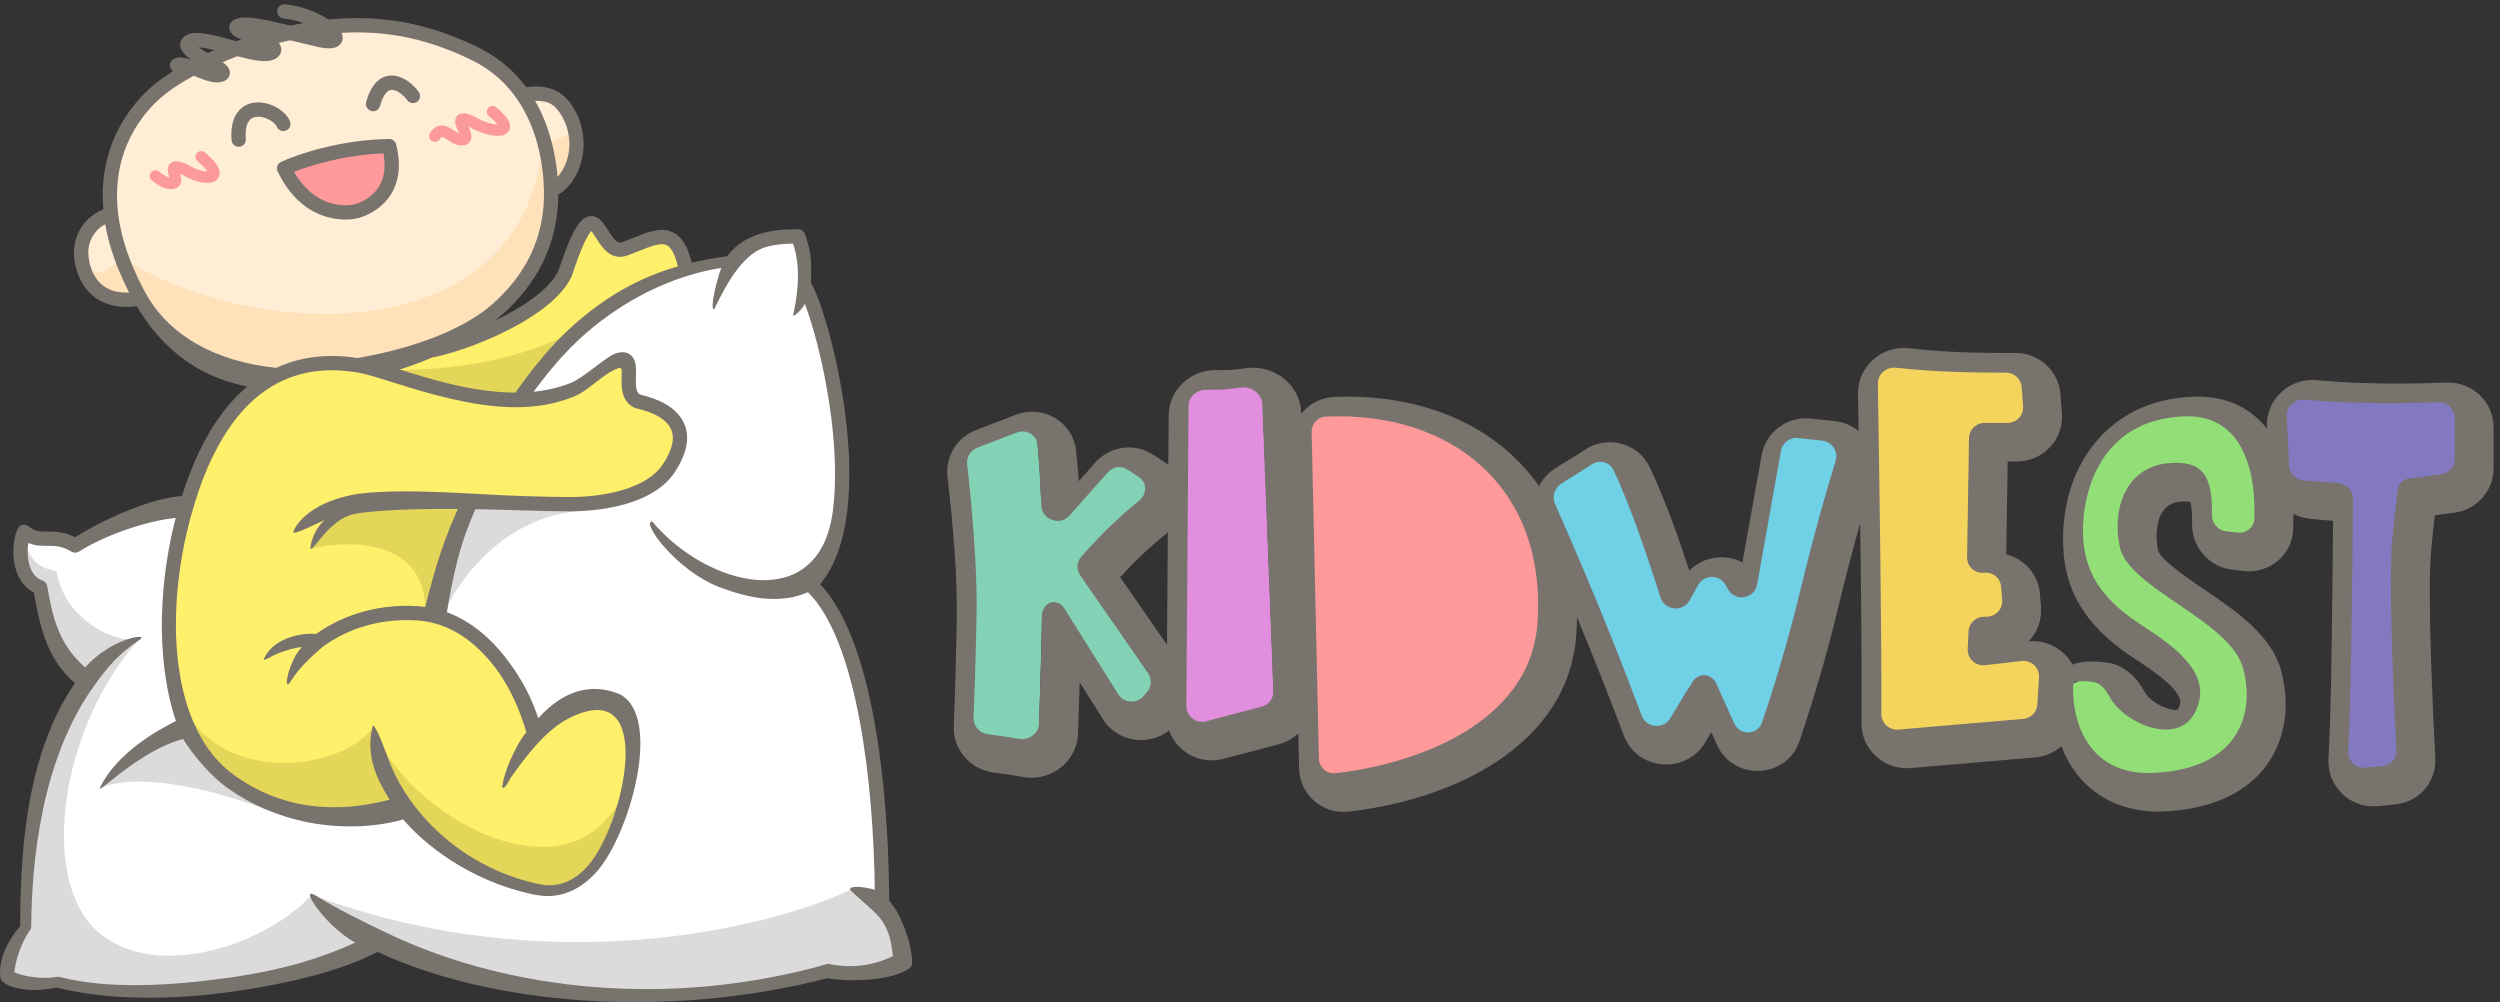 <svg width="232" height="93" viewBox="0 0 232 93" fill="none" xmlns="http://www.w3.org/2000/svg">
<rect x="0" y="0" width="232" height="93" fill="#333333" stroke="none"/>
<path d="M211.76 43.018C211.711 41.837 211.629 40.248 211.553 38.851C211.495 37.775 212.429 36.905 213.512 36.997C218.188 37.393 223.301 37.348 226.509 37.225C227.515 37.186 228.363 37.978 228.363 38.977V42.425C228.363 43.296 227.71 44.031 226.838 44.141L223.914 44.508C223.258 44.59 222.746 45.044 222.65 45.692C222.52 46.571 222.336 48.059 222.108 50.419C221.749 54.146 222.186 64.434 222.513 70.305C222.561 71.161 221.972 71.918 221.115 72.025C220.651 72.083 220.116 72.138 219.536 72.18C218.493 72.254 217.661 71.349 217.716 70.313C217.985 65.267 218.125 53.759 218.173 46.724C218.179 45.766 217.397 44.985 216.431 44.939C215.553 44.897 214.473 44.824 213.319 44.706C212.451 44.617 211.796 43.883 211.76 43.018Z" fill="#8379C0"/>
<path d="M207.878 50.178L206.221 49.848C205.362 49.676 204.773 48.898 204.799 48.03C204.915 44.269 204.153 43.315 200.968 43.62C197.392 43.963 196.496 46.543 197.304 50.541C198.112 54.538 207.639 57.39 208.908 61.959C210.177 66.527 207.504 71.934 199.544 72.163C193.452 72.338 192.083 67.09 192.145 64.102C192.15 63.843 192.19 63.566 192.414 63.434C192.74 63.241 193.385 63.032 194.385 63.032C195.261 63.031 195.871 63.85 196.245 64.635C197.392 67.04 201.142 69.057 202.774 66.111C204.735 62.57 202.082 60.399 198.737 58.229C195.391 56.059 193.2 53.66 193.084 49.548C192.969 45.436 194.815 38.584 202.774 38.355C208.256 38.198 209.826 44.521 209.813 48.712C209.81 49.708 208.862 50.375 207.878 50.178Z" fill="#91DF76"/>
<path d="M174.387 66.288C174.416 58.935 174.205 44.131 174.061 35.579C174.043 34.496 175.021 33.664 176.108 33.783C179.44 34.147 183.408 34.227 186.034 34.212C186.974 34.206 187.763 34.921 187.824 35.85L187.942 37.656C188.007 38.653 187.208 39.498 186.2 39.498H184.579C183.627 39.498 182.851 40.255 182.835 41.199L182.661 51.471C182.646 52.383 183.439 53.103 184.353 53.008C185.214 52.918 185.978 53.552 186.042 54.408L186.14 55.733C186.211 56.702 185.438 57.528 184.458 57.528C183.563 57.528 182.824 58.22 182.774 59.106L182.748 59.583C182.687 60.653 183.613 61.519 184.686 61.398L187.683 61.061C188.757 60.941 189.683 61.807 189.622 62.877L189.477 65.44C189.428 66.301 188.749 66.995 187.881 67.065L187.55 67.092C184.895 67.307 180.631 67.653 176.297 68.029C175.267 68.118 174.383 67.313 174.387 66.288Z" fill="#F5D45E"/>
<path d="M144.668 44.374C145.696 43.828 146.992 43.125 148.061 42.514C148.941 42.011 150.091 42.294 150.493 43.218C151.732 46.073 152.937 50.276 153.914 53.842C154.336 55.379 156.443 55.515 157.091 54.057C157.633 52.841 159.321 52.685 160.064 53.792C160.919 55.068 162.908 54.64 163.153 53.127L164.961 41.965C165.097 41.126 165.827 40.509 166.684 40.509H168.876C170.069 40.509 170.92 41.672 170.576 42.805C169.774 45.447 168.566 49.72 167.308 54.984C166.195 59.645 164.891 63.957 163.862 67.068C163.377 68.537 161.379 68.604 160.75 67.19L159.434 64.235C158.923 63.089 157.493 62.925 156.819 63.985C156.359 64.708 155.8 65.621 155.139 66.753C154.389 68.037 152.454 67.897 151.933 66.505C150.116 61.653 147.84 55.749 143.868 46.633C143.501 45.791 143.853 44.806 144.668 44.374Z" fill="#70D0E6"/>
<path d="M121.453 71.331L120.738 39.217C120.718 38.311 121.409 37.537 122.323 37.501C134.531 37.021 144.022 44.453 143.157 57.931C142.493 68.284 130.576 72.125 123.283 72.964C122.304 73.076 121.474 72.308 121.453 71.331Z" fill="#FF999A"/>
<path d="M109.9 65.999L110.105 37.289C110.113 36.238 111.059 35.442 112.119 35.459C113.059 35.474 113.925 35.404 114.675 35.296C115.87 35.123 117.127 35.973 117.172 37.17L118.207 64.662C118.238 65.467 117.703 66.187 116.917 66.397L112.098 67.682C110.985 67.979 109.892 67.143 109.9 65.999Z" fill="#E08EDD"/>
<path d="M90.562 40.963L93.993 39.636C95.023 39.237 96.154 39.879 96.265 40.97C96.425 42.549 96.531 44.353 96.596 46.032C96.659 47.629 98.692 48.372 99.752 47.169L102.947 43.547C103.48 42.941 104.366 42.779 105.052 43.207C105.311 43.369 105.588 43.548 105.87 43.741C106.802 44.377 106.705 45.704 105.826 46.411C103.772 48.062 101.817 50.111 100.57 51.542C100.07 52.116 100.042 52.949 100.474 53.576L106.858 62.843C107.305 63.491 107.255 64.356 106.737 64.95L106.703 64.989C105.933 65.872 104.52 65.76 103.9 64.768L98.808 56.617C98.385 55.94 97.423 55.86 96.961 56.511C96.83 56.695 96.694 56.996 96.692 57.221C96.673 59.055 96.528 63.979 96.414 67.578C96.378 68.715 95.255 69.529 94.126 69.325C93.288 69.173 92.422 69.048 91.662 68.952C90.734 68.835 90.034 68.041 90.07 67.115C90.159 64.881 90.28 61.247 90.352 57.231C90.434 52.615 89.863 46.34 89.456 42.793C89.366 42.005 89.817 41.251 90.562 40.963Z" fill="#83D2B6"/>
<path fill-rule="evenodd" clip-rule="evenodd" d="M108.487 67.791C106.589 69.286 103.684 68.866 102.345 66.736L100.195 63.315C100.146 64.908 100.09 66.501 100.039 68.089C99.956 70.702 97.477 72.587 94.906 72.1C94.02 71.933 93.122 71.803 92.227 71.695C90.05 71.431 88.421 69.554 88.509 67.377C88.638 64.195 88.728 61.008 88.785 57.824C88.864 53.424 88.436 48.636 87.926 44.266C87.707 42.389 88.792 40.597 90.571 39.913L94.273 38.49C96.793 37.521 99.573 39.151 99.863 41.829C99.965 42.77 100.042 43.718 100.101 44.668L101.655 42.917C102.971 41.434 105.173 41.076 106.877 42.114C107.318 42.383 107.751 42.664 108.174 42.959C108.26 43.019 108.342 43.081 108.421 43.145L108.455 38.534C108.472 36.132 110.543 34.267 112.942 34.347C113.8 34.376 114.67 34.32 115.516 34.179C118.104 33.75 120.648 35.629 120.75 38.27L120.755 38.403C121.466 37.497 122.552 36.893 123.798 36.837C129.771 36.565 135.892 38.138 140.339 42.259C141.288 43.139 142.114 44.089 142.824 45.096C143.181 44.411 143.727 43.814 144.43 43.394C145.337 42.852 146.232 42.282 147.12 41.708C149.19 40.369 152.01 41.098 153.077 43.33C154.506 46.318 155.701 49.693 156.761 52.953C158.068 51.622 160.11 51.365 161.699 52.19L163.477 42.235C163.86 40.091 165.862 38.603 168.044 38.839L170.277 39.08C171.125 39.172 171.878 39.508 172.483 40.005C172.463 38.849 172.443 37.694 172.423 36.539C172.38 34.006 174.641 32.023 177.168 32.318C180.374 32.692 183.762 32.78 186.987 32.752C189.201 32.733 191.059 34.419 191.218 36.611L191.347 38.387C191.52 40.774 189.593 42.826 187.179 42.826H186.315L186.176 51.437C187.848 51.859 189.159 53.299 189.303 55.101L189.403 56.342C189.501 57.564 189.047 58.702 188.258 59.524C189.991 59.358 191.562 60.277 192.334 61.685C192.488 61.618 192.651 61.562 192.824 61.518C193.629 61.314 194.564 61.372 195.383 61.463C197.097 61.654 198.298 62.835 199.066 64.282C199.312 64.747 200.008 65.23 200.465 65.466C200.776 65.625 201.725 65.996 202.094 65.854C202.101 65.843 202.109 65.83 202.114 65.821C202.257 65.563 202.38 65.269 202.318 64.97C202.058 63.703 199.339 61.932 198.253 61.23C194.218 58.623 191.602 55.512 191.462 50.544C191.253 43.125 195.751 37.036 203.63 36.811C206.725 36.722 208.915 37.923 210.38 39.793C210.377 39.743 210.375 39.694 210.372 39.645C210.239 37.108 212.44 35.044 214.984 35.278C218.933 35.64 223.055 35.666 227.016 35.499C229.399 35.399 231.405 37.287 231.405 39.656V43.468C231.405 45.544 229.853 47.301 227.776 47.574L225.952 47.814C225.812 48.956 225.705 50.11 225.6 51.248C225.468 52.682 225.481 54.216 225.488 55.657C225.499 57.756 225.554 59.857 225.625 61.955C225.719 64.759 225.843 67.563 225.994 70.365C226.107 72.459 224.603 74.323 222.497 74.613C221.832 74.704 221.163 74.772 220.494 74.817C217.993 74.985 215.946 72.886 216.08 70.426C216.319 66.05 216.353 61.594 216.414 57.21C216.455 54.25 216.486 51.29 216.507 48.33C215.767 48.28 215.027 48.214 214.29 48.132C213.762 48.073 213.266 47.917 212.819 47.683C212.832 48.195 212.825 48.706 212.798 49.212C212.675 51.558 210.552 53.261 208.217 52.99L207.145 52.866C204.98 52.614 203.386 50.753 203.425 48.601C203.433 48.212 203.427 47.043 203.252 46.554C202.968 46.509 202.472 46.544 202.269 46.563C200.106 46.77 199.926 49.4 200.261 51.054C200.461 52.042 204.274 54.512 205.13 55.098C207.688 56.848 210.793 59.035 211.663 62.158C212.247 64.252 212.296 66.503 211.592 68.576C209.976 73.332 205.328 75.171 200.613 75.306C195.967 75.439 192.689 72.927 191.291 69.248C190.634 69.832 189.788 70.213 188.851 70.291C185 70.61 181.15 70.938 177.301 71.275C174.857 71.488 172.735 69.554 172.747 67.121C172.777 60.943 172.715 54.745 172.623 48.551C171.885 51.168 171.206 53.807 170.571 56.438C169.571 60.586 168.365 64.721 166.995 68.764C165.793 72.313 160.856 72.506 159.326 69.103L158.804 67.945C158.621 68.251 158.44 68.559 158.261 68.866C156.491 71.896 151.932 71.542 150.692 68.254C149.297 64.559 147.85 60.905 146.347 57.271C146.342 57.765 146.324 58.262 146.292 58.759C145.606 69.416 134.425 74.304 125.101 75.317C122.699 75.578 120.608 73.709 120.555 71.326L120.483 68.061C119.985 68.534 119.365 68.888 118.664 69.072L113.495 70.424C111.329 70.991 109.186 69.748 108.487 67.791ZM212.425 43.164C212.377 41.927 212.289 40.132 212.21 38.627C212.163 37.73 212.945 37.009 213.847 37.092C218.313 37.502 223.246 37.449 226.246 37.323C227.085 37.288 227.793 37.947 227.793 38.779V42.59C227.793 43.312 227.254 43.922 226.533 44.017L223.579 44.405C223.03 44.478 222.601 44.861 222.521 45.405C222.4 46.236 222.223 47.71 222 50.125C221.663 53.787 222.083 63.978 222.387 69.631C222.425 70.336 221.943 70.961 221.238 71.058C220.723 71.128 220.104 71.197 219.424 71.243C218.559 71.301 217.871 70.554 217.918 69.695C218.179 64.903 218.313 53.232 218.357 46.304C218.362 45.507 217.711 44.856 216.908 44.819C216.03 44.778 214.908 44.701 213.708 44.568C212.99 44.489 212.452 43.88 212.425 43.164ZM207.649 49.428L206.577 49.303C205.808 49.214 205.253 48.54 205.267 47.773C205.337 43.932 204.287 42.693 201.123 42.995C197.61 43.331 195.91 46.796 196.703 50.709C197.496 54.622 206.904 57.529 208.15 62.001C209.397 66.472 207.47 71.503 199.65 71.727C193.626 71.899 192.302 66.695 192.381 63.781C192.386 63.565 192.403 63.313 192.614 63.26C192.861 63.197 193.34 63.177 194.195 63.272C194.92 63.353 195.428 64.024 195.768 64.663C197.057 67.093 201.964 69.222 203.617 66.249C205.544 62.783 202.143 60.212 198.856 58.088C195.569 55.964 193.416 53.616 193.303 49.591C193.189 45.567 195.003 38.859 202.823 38.635C208.368 38.477 209.396 44.278 209.19 48.194C209.149 48.974 208.432 49.519 207.649 49.428ZM174.588 66.257C174.624 59.077 174.408 44.044 174.264 35.616C174.249 34.715 175.062 34.02 175.965 34.126C179.38 34.523 183.505 34.6 186.126 34.578C186.903 34.571 187.558 35.159 187.613 35.928L187.742 37.703C187.803 38.537 187.137 39.246 186.294 39.246H184.175C183.382 39.246 182.736 39.876 182.724 40.662L182.545 51.721C182.532 52.571 183.273 53.24 184.125 53.147C184.923 53.059 185.637 53.644 185.7 54.438L185.8 55.679C185.867 56.516 185.2 57.232 184.353 57.232H184.13C183.355 57.232 182.717 57.835 182.68 58.602L182.601 60.231C182.559 61.118 183.329 61.831 184.218 61.729L187.607 61.34C188.505 61.237 189.278 61.964 189.223 62.858L189.066 65.374C189.022 66.087 188.458 66.66 187.739 66.72C185.209 66.929 180.796 67.301 176.176 67.705C175.32 67.78 174.584 67.11 174.588 66.257ZM144.952 44.832C145.802 44.325 146.839 43.667 147.724 43.095C148.427 42.64 149.369 42.859 149.729 43.611C151.195 46.677 152.892 51.631 154.089 55.434C154.475 56.66 156.172 56.841 156.796 55.717L157.59 54.286C158.138 53.298 159.567 53.291 160.126 54.273L160.367 54.697C161.036 55.873 162.823 55.57 163.06 54.241L165.277 41.828C165.41 41.083 166.104 40.567 166.864 40.649L169.096 40.89C170.02 40.99 170.617 41.911 170.343 42.791C169.574 45.262 168.332 49.557 167.035 54.932C165.893 59.663 164.544 64.021 163.525 67.026C163.114 68.241 161.457 68.295 160.931 67.125L159.28 63.455C158.854 62.508 157.666 62.367 157.097 63.238C156.563 64.056 155.872 65.169 155.016 66.634C154.395 67.698 152.795 67.582 152.36 66.43C150.562 61.665 148.328 55.888 144.308 46.761C143.999 46.059 144.29 45.228 144.952 44.832ZM122.396 70.389L121.721 40.092C121.704 39.338 122.278 38.694 123.038 38.66C134.533 38.138 143.499 45.076 142.686 57.71C142.059 67.454 130.719 71.014 123.919 71.752C123.104 71.841 122.414 71.202 122.396 70.389ZM110.093 65.531L110.296 37.677C110.302 36.804 111.086 36.142 111.966 36.171C113.142 36.21 114.209 36.113 115.082 35.968C116.069 35.804 117.102 36.504 117.14 37.495L118.163 64.135C118.189 64.808 117.74 65.409 117.083 65.581L111.915 66.933C110.99 67.175 110.086 66.48 110.093 65.531ZM90.672 41.556L94.374 40.133C95.23 39.804 96.169 40.336 96.267 41.241C96.456 42.984 96.57 45.052 96.634 46.899C96.68 48.225 98.363 48.845 99.247 47.849L102.817 43.825C103.261 43.325 103.993 43.191 104.565 43.54C104.921 43.757 105.319 44.013 105.72 44.292C106.493 44.832 106.41 45.941 105.668 46.521C103.568 48.164 101.552 50.274 100.323 51.688C99.905 52.168 99.881 52.865 100.244 53.388L106.539 62.469C106.914 63.01 106.872 63.734 106.437 64.229L106.101 64.613C105.46 65.342 104.29 65.25 103.774 64.429L98.731 56.407C98.325 55.761 97.408 55.684 96.964 56.305C96.838 56.482 96.706 56.772 96.704 56.989C96.685 58.786 96.539 63.681 96.429 67.126C96.399 68.071 95.468 68.745 94.531 68.568C93.563 68.385 92.534 68.239 91.673 68.134C90.901 68.041 90.317 67.379 90.349 66.608C90.434 64.501 90.556 60.942 90.626 56.994C90.707 52.526 90.14 46.426 89.749 43.078C89.673 42.421 90.05 41.795 90.672 41.556ZM108.299 59.837L108.375 49.412C108.332 49.449 108.287 49.485 108.242 49.521C106.727 50.706 105.266 52.122 103.952 53.566L108.299 59.837Z" fill="#79736E"/>
<path d="M7.104 50.661C8.855 49.069 14.467 47.787 17.054 47.345C15.197 53.514 14.865 59.484 17.054 66.98C19.321 74.741 32.776 77.062 37.485 74.94C39.144 76.797 43.787 80.896 49.094 82.435C55.727 84.359 58.115 74.144 58.845 70.76C59.574 67.377 57.385 64.99 56.258 64.79C55.13 64.591 53.604 64.79 49.624 67.908C48.351 61.54 42.947 58.091 40.404 57.162C40.559 55.636 41.425 51.364 43.654 46.482C54.865 47.345 58.38 46.416 61.1 44.492C63.82 42.569 62.692 39.053 62.095 38.522C61.498 37.992 58.712 36.731 58.38 36.267C58.049 35.803 58.513 33.282 57.584 33.614C56.656 33.945 55.661 34.675 54.467 35.471C53.273 36.267 52.41 36.731 48.43 36.731C54.201 27.776 58.513 26.516 67.8 24.327C69.976 21.674 72.863 21.674 74.035 22.005C74.234 22.359 74.632 23.809 74.632 26.781C78.281 37.594 79.939 47.676 74.964 53.845C81.067 58.157 81.929 80.777 81.929 84.027C83.574 85.566 83.941 88.118 83.919 89.201C83.654 89.422 81.77 89.958 76.357 90.329C49.293 96.166 42.328 90.263 34.633 87.145C21.963 94.574 6.043 91.191 5.181 91.125C4.491 91.072 1.974 90.926 0.803 90.86C0.67 90.683 0.803 89.427 2.395 85.818C3.323 69.168 5.181 68.174 7.9 63.066C5.247 61.341 4.783 58.621 3.589 54.442C1.307 53.063 1.753 50.684 2.262 49.666C2.925 49.711 4.822 49.971 7.104 50.661Z" fill="white"/>
<path d="M62.089 22.355C63.362 22.832 63.681 24.322 63.681 25.008C56.092 26.918 50.082 33.897 48.026 37.147C49.131 37.036 51.661 36.709 52.935 36.285C54.527 35.754 56.981 33.499 57.843 33.3C58.706 33.101 58.175 35.024 58.44 36.285C58.706 37.545 60.895 37.346 62.288 38.805C63.681 40.265 63.15 42.122 61.558 43.979C59.966 45.837 56.251 46.5 53.996 46.699C52.192 46.858 46.434 46.633 43.781 46.5C42.984 47.937 41.22 52.099 40.53 57.246C46.845 59.581 49.131 65.693 49.485 68.457C50.104 67.55 51.966 65.578 54.46 64.941C57.578 64.145 58.772 67.064 58.573 69.982C58.374 72.901 57.047 79.004 54.261 81.193C51.475 83.382 49.286 82.387 45.969 81.193C43.316 80.237 39.159 76.549 37.412 74.825C36.218 75.156 32.729 75.713 28.325 75.289C22.819 74.758 18.972 70.447 17.778 68.258C16.584 66.069 15.788 62.553 15.788 56.782C15.788 51.011 18.176 45.306 18.839 43.051C19.502 40.795 22.62 36.484 25.671 34.693C28.112 33.26 32.261 33.653 34.029 34.029C37.611 32.99 45.293 30.66 47.362 29.651C49.95 28.391 51.674 26.467 52.205 25.738C52.736 25.008 53.266 22.355 54.261 21.293C55.256 20.232 55.057 20.762 55.654 21.625C56.251 22.487 57.18 23.151 57.976 23.018C58.772 22.885 60.497 21.758 62.089 22.355Z" fill="#FFF06B"/>
<path d="M4.12 71.888C6.03 64.246 10.841 60.258 13.008 59.218C5.579 67.377 3.589 81.573 9.028 86.415C14.468 91.258 24.882 87.543 28.928 83.032C50.845 91.205 71.404 86.128 78.944 82.568C79.475 82.811 80.762 83.404 81.664 83.828C82.792 84.359 84.118 88.671 83.322 89.533C82.686 90.223 78.767 90.351 76.888 90.329C75.76 90.528 72.457 91.125 68.264 91.921C63.024 92.916 50.686 91.921 47.436 91.39C44.835 90.966 37.729 88.648 34.501 87.543C34.191 87.72 32.643 88.445 28.928 89.931C24.285 91.788 12.411 92.054 10.62 91.921C8.829 91.788 5.911 91.059 5.247 91.191C4.584 91.324 1.135 91.258 0.803 90.395C0.538 89.706 1.754 87.233 2.395 86.084C2.174 84.536 2.209 79.53 4.12 71.888Z" fill="#DBDBDB"/>
<path d="M3.39 54.376C2.169 53.686 1.997 50.86 2.063 49.534C2.859 52.718 4.12 52.651 5.247 53.049C6.043 57.693 10.974 59.793 12.809 59.285C11.947 59.882 9.453 61.288 7.702 62.933C5.579 61.673 4.518 59.285 3.39 54.376Z" fill="#DBDBDB"/>
<path d="M25.472 75.422C16.849 72.039 11.166 72.127 9.287 73.166C10.401 71.203 14.129 68.523 17.181 67.462C18.308 70.181 22.076 73.511 25.472 75.422Z" fill="#DBDBDB"/>
<path d="M54.394 47.362C46.169 47.76 42.122 54.792 41.127 56.981C41.127 54.593 41.923 48.291 44.245 46.5C46.898 46.5 50.149 46.699 54.394 47.362Z" fill="#DBDBDB"/>
<path d="M17.181 65.87C20.895 72.702 31.442 71.641 34.693 67.462C36.948 75.156 53.958 85.574 58.507 72.039C58.02 74.183 57.061 77.796 55.256 80.397C53.001 83.647 49.419 82.453 48.689 82.32C47.96 82.188 41.724 80.131 37.346 75.156C32.305 76.616 25.472 74.758 24.278 74.36C23.084 73.962 17.91 71.442 17.181 65.87Z" fill="#E4D659"/>
<path d="M39.469 56.649C39.469 49.551 31.398 50.215 28.922 50.944C29.253 49.949 30.779 47.429 33.233 46.633C35.197 45.996 40.773 46.367 43.316 46.633C43.206 47.23 40.583 55.004 39.469 56.649Z" fill="#E4D659"/>
<path d="M54.328 29.983C48.65 33.91 39.579 34.494 35.754 34.295C39.363 36.311 45.66 37.125 48.358 37.28C49.198 36.285 51.568 33.432 54.328 29.983Z" fill="#E4D659"/>
<path d="M12.212 11.458C13.804 8.168 17.696 6.151 19.443 5.554C19.575 5.289 21.565 4.347 28.464 2.702C37.087 0.646 45.313 5.289 48.696 8.738C51.217 8.208 52.676 9.8 53.406 11.79C54.135 13.78 53.605 15.703 51.349 17.561C51.548 20.081 49.492 25.056 46.839 28.307C44.716 30.907 38.127 33.238 35.097 34.078C33.196 33.481 28.358 32.857 24.219 35.139C18.753 35.033 14.291 30.098 12.743 27.643C11.571 27.865 8.949 27.657 7.834 25.056C6.72 22.456 8.962 20.435 10.222 19.75C10.222 18.357 10.62 14.748 12.212 11.458Z" fill="#FFEDD5"/>
<path d="M7.834 25.056C10.288 25.653 10.089 24.681 11.35 23.995C24.55 32.022 48.696 32.154 50.354 13.278C51.652 13.113 52.696 12.656 53.405 11.79C54.135 13.78 53.604 15.703 51.349 17.561C51.548 20.081 49.492 25.056 46.838 28.307C44.716 30.907 38.127 33.238 35.097 34.078C33.196 33.481 28.358 32.857 24.218 35.139C18.753 35.033 14.29 30.098 12.743 27.643C11.571 27.865 8.948 27.657 7.834 25.056Z" fill="#FFE2BA"/>
<path d="M26.541 15.703C28.61 14.324 33.727 13.802 36.026 13.713C37.419 17.892 33.97 19.484 32.577 19.683C31.184 19.882 27.071 19.219 26.541 15.703Z" fill="#FF999A"/>
<path fill-rule="evenodd" clip-rule="evenodd" d="M27.287 15.95C28.216 17.574 29.352 18.368 30.358 18.741C31.509 19.169 32.54 19.063 32.992 18.933C33.484 18.791 34.346 18.405 34.958 17.62C35.49 16.937 35.89 15.88 35.586 14.236C32.054 14.372 28.905 15.31 27.287 15.95ZM26.088 15.023C27.569 14.329 31.587 12.961 36.11 12.895C36.415 12.89 36.682 13.095 36.758 13.39C37.342 15.68 36.87 17.318 36.001 18.433C35.159 19.514 34.009 20.02 33.35 20.209C32.652 20.41 31.33 20.521 29.891 19.987C28.428 19.444 26.888 18.25 25.768 15.915C25.692 15.755 25.682 15.571 25.742 15.403C25.802 15.236 25.927 15.099 26.088 15.023Z" fill="#79736E"/>
<path fill-rule="evenodd" clip-rule="evenodd" d="M25.672 9.974C26.188 10.264 26.676 10.701 26.906 11.24C27.05 11.577 26.893 11.966 26.556 12.11C26.219 12.254 25.83 12.097 25.686 11.76C25.611 11.584 25.389 11.337 25.022 11.13C24.665 10.93 24.256 10.817 23.9 10.829C23.559 10.841 23.296 10.962 23.113 11.207C22.917 11.471 22.74 11.978 22.811 12.907C22.839 13.272 22.565 13.591 22.2 13.619C21.835 13.647 21.516 13.373 21.488 13.008C21.404 11.901 21.591 11.03 22.048 10.416C22.519 9.783 23.197 9.526 23.855 9.503C24.498 9.481 25.146 9.678 25.672 9.974Z" fill="#79736E"/>
<path fill-rule="evenodd" clip-rule="evenodd" d="M37.933 7.594C38.308 7.87 38.629 8.21 38.856 8.533C39.069 8.835 39.001 9.249 38.703 9.456C38.406 9.664 37.992 9.587 37.779 9.285C37.631 9.076 37.413 8.843 37.162 8.659C36.907 8.471 36.661 8.364 36.456 8.341C36.278 8.321 36.104 8.358 35.918 8.529C35.711 8.72 35.463 9.106 35.26 9.844C35.164 10.195 34.799 10.397 34.446 10.293C34.093 10.19 33.885 9.821 33.982 9.469C34.219 8.603 34.559 7.961 35.011 7.544C35.483 7.109 36.037 6.96 36.58 7.021C37.095 7.08 37.562 7.321 37.933 7.594Z" fill="#79736E"/>
<path fill-rule="evenodd" clip-rule="evenodd" d="M25.73 0.993C25.765 0.629 26.09 0.362 26.455 0.398C28.453 0.594 30.273 1.514 31.154 2.334C31.374 2.539 31.581 2.779 31.699 3.042C31.819 3.308 31.901 3.758 31.561 4.125C31.286 4.421 30.884 4.48 30.589 4.486C30.258 4.493 29.852 4.438 29.377 4.328C28.627 4.154 27.912 3.978 27.239 3.813C26.314 3.586 25.468 3.379 24.717 3.221C25.018 3.36 25.305 3.511 25.525 3.667C25.695 3.789 25.976 4.015 26.072 4.362C26.129 4.568 26.113 4.79 26.011 4.994C25.918 5.181 25.774 5.31 25.645 5.399C25.344 5.606 24.98 5.662 24.67 5.671C24.347 5.681 23.988 5.642 23.625 5.58C22.906 5.459 22.064 5.229 21.263 5.012L21.241 5.006C20.414 4.781 19.631 4.568 18.983 4.459C18.773 4.423 18.589 4.4 18.431 4.39C18.666 4.559 18.971 4.746 19.314 4.948C19.4 4.998 19.489 5.05 19.578 5.102C19.989 5.342 20.422 5.594 20.721 5.816C20.816 5.887 20.912 5.965 20.997 6.048C21.077 6.126 21.177 6.239 21.248 6.383C21.322 6.536 21.387 6.783 21.278 7.052C21.176 7.304 20.975 7.436 20.839 7.501C20.383 7.721 19.874 7.657 19.484 7.564C19.075 7.466 18.637 7.294 18.25 7.14C18.221 7.128 18.193 7.117 18.164 7.106C17.792 6.957 17.464 6.826 17.171 6.743C16.833 6.647 16.686 6.661 16.649 6.674C16.302 6.793 15.925 6.609 15.806 6.262C15.687 5.916 15.871 5.539 16.218 5.42C16.666 5.265 17.158 5.36 17.532 5.467C17.604 5.487 17.677 5.509 17.75 5.533C17.549 5.394 17.363 5.251 17.212 5.107C17.041 4.946 16.811 4.69 16.742 4.356C16.703 4.166 16.717 3.957 16.811 3.757C16.902 3.565 17.044 3.429 17.184 3.332C17.486 3.125 17.85 3.069 18.159 3.06C18.483 3.05 18.842 3.089 19.205 3.151C19.923 3.272 20.766 3.502 21.567 3.719L21.589 3.725C22.395 3.945 23.159 4.152 23.797 4.264C23.708 4.226 23.616 4.187 23.52 4.148C23.425 4.108 23.326 4.068 23.226 4.027C22.801 3.853 22.354 3.67 22.036 3.502C21.864 3.411 21.606 3.263 21.445 3.049C21.354 2.927 21.228 2.692 21.293 2.394C21.356 2.107 21.557 1.944 21.682 1.867C22.084 1.619 22.621 1.6 23.092 1.629C23.603 1.659 24.214 1.762 24.884 1.9C25.675 2.064 26.603 2.291 27.597 2.535C28.268 2.699 28.968 2.871 29.677 3.035C29.8 3.064 29.911 3.087 30.012 3.105C29.266 2.532 27.871 1.87 26.325 1.718C25.96 1.683 25.694 1.358 25.73 0.993ZM30.696 3.145C30.696 3.145 30.695 3.146 30.692 3.147C30.694 3.146 30.696 3.145 30.696 3.145ZM24.842 4.819C24.842 4.819 24.842 4.819 24.841 4.819C24.842 4.819 24.842 4.819 24.842 4.819ZM24.896 4.304C24.897 4.303 24.898 4.303 24.898 4.303C24.898 4.303 24.897 4.303 24.896 4.304ZM20.084 7.012C20.084 7.012 20.083 7.011 20.082 7.01C20.083 7.011 20.084 7.012 20.084 7.012Z" fill="#79736E"/>
<path fill-rule="evenodd" clip-rule="evenodd" d="M23.74 3.167C30.965 1.126 37.218 0.875 44.412 4.413C46.303 5.343 47.745 6.631 48.828 8.093C50.823 7.811 52.318 8.372 53.339 10.198C54.533 12.332 54.437 15.059 52.992 16.988C52.667 17.423 52.27 17.812 51.81 18.059C51.789 22.781 49.712 26.45 46.603 29.194C43.412 32.01 39.137 33.854 34.861 34.925L32.842 33.282C37.684 32.486 42.746 30.828 45.725 28.199C48.686 25.585 50.584 22.127 50.48 17.634C50.419 15.029 49.794 11.816 47.987 9.196C46.996 7.76 45.647 6.498 43.826 5.603C37.019 2.256 31.129 2.461 24.123 4.437C24.098 4.446 24.072 4.455 24.046 4.465C22.783 4.922 21.016 5.561 19.241 6.401C17.41 7.267 15.623 8.322 14.386 9.567C12.017 11.95 10.407 15.412 10.968 19.886C11.149 21.322 11.553 22.871 12.236 24.53C12.635 25.498 13.083 26.445 13.597 27.348C15.766 31.165 20.018 33.568 25.678 34.144L24.616 36.115C18.641 35.507 15.02 32.326 12.68 28.41C11.772 28.542 10.676 28.516 9.662 28.083C8.419 27.552 7.391 26.445 6.981 24.523C6.643 22.937 7.08 21.649 7.796 20.752C8.299 20.122 8.956 19.667 9.588 19.448C9.184 14.816 10.927 11.165 13.445 8.632C14.844 7.225 16.794 6.091 18.673 5.202C20.506 4.335 22.324 3.677 23.584 3.221C23.621 3.208 23.658 3.194 23.694 3.181L23.717 3.173L23.74 3.167ZM9.765 20.812C9.463 20.964 9.124 21.215 8.833 21.579C8.352 22.183 8.028 23.07 8.279 24.247C8.606 25.779 9.368 26.514 10.183 26.863C10.748 27.104 11.379 27.177 11.98 27.147C11.625 26.455 11.303 25.748 11.009 25.035C10.402 23.56 9.996 22.151 9.765 20.812ZM51.744 16.423C51.806 16.353 51.868 16.277 51.93 16.193C53.068 14.674 53.124 12.53 52.181 10.845C51.549 9.715 50.912 9.323 49.654 9.354C50.972 11.642 51.56 14.192 51.744 16.423Z" fill="#79736E"/>
<path fill-rule="evenodd" clip-rule="evenodd" d="M71.199 22.889C69.123 23.433 67.601 25.914 66.274 28.7C65.826 28.753 66.54 25.88 66.938 24.858C62.8 25.522 59.229 27.313 56.494 29.258C53.468 31.412 51.322 33.803 48.961 37.129C48.749 37.428 48.335 37.498 48.036 37.286C47.737 37.074 47.667 36.66 47.879 36.361C50.278 32.981 52.524 30.454 55.725 28.177C58.871 25.939 62.627 24.398 67.468 23.785C68.388 22.544 69.665 21.92 70.862 21.606C72.121 21.275 73.344 21.275 74.057 21.275L74.073 21.275C74.351 21.275 74.599 21.448 74.695 21.709C75.328 23.424 75.298 24.602 75.268 25.75C75.264 25.924 75.259 26.097 75.257 26.271C75.476 26.62 75.705 27.134 75.933 27.728C76.221 28.483 76.535 29.448 76.847 30.562C77.47 32.79 78.089 35.64 78.463 38.63C78.836 41.617 78.969 44.77 78.604 47.595C78.274 50.15 77.528 52.511 76.115 54.222C77.292 55.461 78.249 57.164 79.03 59.133C79.917 61.368 80.597 63.995 81.111 66.783C82.12 72.257 82.5 78.417 82.514 83.592C82.758 83.847 82.981 84.166 83.179 84.502C83.448 84.959 83.699 85.495 83.913 86.049C84.335 87.143 84.649 88.396 84.649 89.346C84.649 89.571 84.535 89.78 84.346 89.903C83.317 90.568 81.752 90.842 80.342 90.93C78.991 91.014 77.647 90.934 76.786 90.779C61.58 94.677 45.393 93.182 35.031 88.334C31.765 90.047 26.967 91.262 21.463 92.041C15.843 92.837 9.839 92.812 5.262 91.647C4.584 91.761 3.642 91.921 2.761 91.859C2.284 91.826 1.803 91.759 1.378 91.647C0.97 91.538 0.537 91.368 0.225 91.076C0.107 90.965 0.033 90.815 0.018 90.654C-0.141 88.947 0.78 87.212 1.864 85.947C1.921 80.019 2.145 70.413 6.955 63.393C4.285 61.11 3.706 58.046 3.139 54.971C2.032 54.434 1.518 53.305 1.332 52.267C1.126 51.116 1.276 49.857 1.634 49.079C1.721 48.89 1.891 48.753 2.094 48.709C2.297 48.664 2.509 48.717 2.667 48.851C3.216 49.318 3.661 49.328 4.387 49.328H4.394C5.078 49.328 5.924 49.328 6.955 49.854C8.427 48.941 10.233 48.025 12.008 47.319C13.904 46.564 15.84 46.018 17.32 46.018C17.686 46.018 17.983 46.315 17.983 46.681C17.983 47.048 17.686 48.008 17.32 48.008C14.379 48.008 9.79 49.605 7.334 51.184C7.12 51.321 6.846 51.325 6.629 51.192C5.754 50.657 5.098 50.654 4.387 50.654L4.361 50.654C3.839 50.654 3.253 50.655 2.629 50.383C2.55 50.867 2.535 51.458 2.638 52.034C2.805 52.967 3.232 53.638 3.932 53.862C4.169 53.938 4.343 54.141 4.384 54.386C4.875 57.354 5.498 59.838 7.9 61.938C10.355 59.152 14.003 58.686 12.941 59.387C11.085 60.611 10.047 61.818 8.763 63.596C3.837 70.419 2.931 79.991 2.9 85.947C2.9 86.082 2.858 86.214 2.781 86.324C2.277 87.044 1.893 87.914 1.646 88.718C1.456 89.338 1.361 89.871 1.338 90.233C2.377 90.706 4.199 90.862 5.262 90.654C5.36 90.634 5.462 90.638 5.558 90.663C9.909 91.803 15.678 91.52 21.277 90.727C26.215 90.028 29.863 88.905 32.975 87.472C30.321 86.079 27.549 82.025 29.335 83.129C31.468 84.447 33.546 85.454 35.96 86.609C46.039 91.434 60.432 93.714 75.561 89.798C75.659 89.773 76.799 89.429 76.899 89.45C79.002 89.882 80.951 89.646 82.858 88.732C82.504 85.048 81.197 84.865 78.878 82.563C78.878 82.13 80.204 82.298 81.179 82.563C81.121 77.668 80.731 72.039 79.806 67.024C79.302 64.287 78.641 61.751 77.797 59.622C77.003 57.622 76.065 56.027 74.978 54.958C72.377 56.096 69.526 55.528 66.805 54.504C62.808 53 59.442 48.395 60.523 48.395C65.617 54.464 76.036 57.128 77.288 47.425C77.633 44.75 77.512 41.718 77.147 38.795C76.781 35.875 76.176 33.09 75.569 30.919C75.266 29.834 74.963 28.909 74.693 28.202C74.433 28.7 73.721 29.411 73.6 29.258C74.433 25.521 73.911 23.586 73.6 22.605C72.924 22.614 72.065 22.662 71.199 22.889ZM43.728 46.077C44.062 46.227 44.402 46.613 44.251 46.947C42.612 50.583 42.062 53.248 41.399 57.275C41.31 57.63 40.267 57.364 39.911 57.275C39.556 57.186 39.34 56.826 39.429 56.471C40.498 52.194 41.173 50.13 42.851 46.409C43.001 46.075 43.394 45.926 43.728 46.077Z" fill="#79736E"/>
<path fill-rule="evenodd" clip-rule="evenodd" d="M18.265 14.213C18.453 13.988 18.788 13.958 19.012 14.146C19.689 14.712 20.13 15.207 20.302 15.643C20.393 15.873 20.436 16.156 20.309 16.428C20.181 16.703 19.94 16.842 19.73 16.908C19.335 17.032 18.827 16.972 18.363 16.847C17.889 16.72 17.37 16.5 16.893 16.202C16.833 16.176 16.777 16.154 16.727 16.135C16.75 16.22 16.774 16.314 16.791 16.404C16.818 16.543 16.846 16.758 16.781 16.974C16.699 17.241 16.496 17.439 16.211 17.517C15.973 17.581 15.705 17.555 15.439 17.496C14.965 17.39 14.674 17.177 14.137 16.782C14.128 16.776 14.119 16.77 14.11 16.763C13.874 16.59 13.823 16.257 13.996 16.021C14.17 15.785 14.502 15.734 14.738 15.907C15.329 16.341 15.443 16.409 15.67 16.46C15.687 16.464 15.703 16.467 15.718 16.47C15.708 16.43 15.695 16.386 15.682 16.337C15.676 16.317 15.671 16.297 15.665 16.275C15.632 16.158 15.587 15.993 15.574 15.835C15.563 15.694 15.562 15.393 15.804 15.168C16.044 14.946 16.354 14.955 16.555 14.986C16.776 15.021 17.041 15.11 17.35 15.243C17.376 15.254 17.401 15.267 17.425 15.283C17.822 15.535 18.256 15.72 18.639 15.822C18.908 15.895 19.115 15.917 19.254 15.915C19.134 15.72 18.864 15.406 18.331 14.96C18.107 14.772 18.077 14.438 18.265 14.213ZM19.327 16.072C19.327 16.072 19.327 16.071 19.327 16.07C19.327 16.071 19.327 16.072 19.327 16.072ZM16.632 15.734C16.632 15.735 16.632 15.738 16.632 15.743C16.632 15.737 16.632 15.734 16.632 15.734ZM16.355 16.031C16.349 16.031 16.346 16.031 16.346 16.031C16.346 16.03 16.349 16.03 16.355 16.031Z" fill="#FB9A99"/>
<path fill-rule="evenodd" clip-rule="evenodd" d="M45.297 10.023C45.484 9.797 45.819 9.766 46.044 9.954C46.396 10.246 46.67 10.509 46.872 10.746C47.068 10.976 47.224 11.215 47.294 11.459C47.37 11.726 47.348 12.038 47.122 12.284C46.928 12.494 46.662 12.567 46.459 12.594C46.042 12.65 45.51 12.561 45.001 12.407C44.497 12.256 43.958 12.023 43.48 11.729C43.533 11.857 43.595 12.004 43.643 12.145C43.696 12.301 43.758 12.516 43.747 12.732C43.741 12.847 43.713 12.988 43.63 13.123C43.543 13.265 43.416 13.367 43.27 13.428C43.011 13.537 42.713 13.508 42.447 13.449C42.172 13.388 41.915 13.228 41.733 13.11C41.68 13.076 41.63 13.043 41.584 13.013C41.442 12.919 41.326 12.843 41.206 12.782C41.048 12.703 40.987 12.708 40.977 12.71C40.977 12.71 40.977 12.71 40.976 12.71C40.975 12.71 40.965 12.711 40.943 12.73C40.916 12.752 40.87 12.8 40.813 12.899C40.666 13.153 40.342 13.239 40.088 13.093C39.834 12.946 39.747 12.622 39.894 12.368C40.103 12.007 40.389 11.743 40.773 11.668C41.13 11.598 41.454 11.719 41.683 11.834C41.864 11.925 42.051 12.049 42.202 12.149C42.24 12.174 42.276 12.197 42.309 12.219C42.443 12.305 42.536 12.358 42.602 12.387C42.571 12.306 42.535 12.22 42.495 12.124C42.487 12.107 42.48 12.09 42.473 12.072C42.411 11.926 42.339 11.75 42.293 11.587C42.27 11.504 42.249 11.405 42.243 11.3C42.238 11.199 42.246 11.056 42.315 10.911C42.493 10.541 42.869 10.496 43.099 10.516C43.331 10.536 43.606 10.626 43.916 10.758C43.943 10.769 43.968 10.782 43.992 10.797C44.394 11.051 44.866 11.258 45.307 11.391C45.656 11.496 45.949 11.544 46.156 11.549C46.131 11.515 46.1 11.477 46.064 11.434C45.915 11.259 45.69 11.039 45.366 10.77C45.141 10.583 45.11 10.248 45.297 10.023ZM46.389 11.527C46.389 11.527 46.389 11.527 46.388 11.527C46.389 11.527 46.389 11.527 46.389 11.527Z" fill="#FB9A99"/>
<path fill-rule="evenodd" clip-rule="evenodd" d="M57.452 34.144C55.912 34.673 54.722 36.207 53.273 36.797C49.497 38.336 45.483 37.84 41.794 36.995C39.94 36.57 38.209 36.034 36.742 35.572C36.651 35.544 36.561 35.516 36.473 35.488C35.109 35.058 34.032 34.719 33.279 34.587C30.914 34.171 27.959 34.183 25.152 35.901C22.347 37.617 19.571 41.109 17.715 47.906C16.492 52.387 15.987 57.349 16.562 61.731C17.138 66.122 18.784 69.832 21.764 71.962C27.359 75.962 33.106 74.992 36.159 74.21C35.097 72.515 33.858 70.213 34.588 67.383C34.682 67.018 35.39 68.638 35.96 70.23C38.04 76.04 43.662 80.786 50.137 82.066C51.861 82.407 53.329 81.721 54.533 80.379C57.895 76.634 61.086 62.494 52.809 66.648C50.642 67.735 48.783 70.213 47.428 72.13C47.217 72.429 46.893 73.277 46.594 73.066C46.882 70.96 48.429 68.323 48.85 67.958C48.326 66.226 47.473 63.89 45.837 61.802C44.069 59.544 41.702 57.761 38.706 57.576C34.775 57.333 31.828 58.629 29.913 60.053C28.087 61.59 27.344 62.636 26.959 63.248C26.213 64.438 26.764 61.299 28.021 60.053C27.383 60.093 26.5 60.35 25.898 60.593C24.903 60.993 24.195 61.608 24.617 60.877C25.612 59.152 28.009 58.702 29.336 58.833C31.469 57.311 34.645 55.995 38.788 56.251C42.304 56.469 44.985 58.561 46.882 60.984C48.491 63.038 49.348 64.835 49.952 66.648C52.344 63.994 54.998 63.331 57.585 64.459C61.498 66.648 58.419 77.503 55.336 80.939C53.91 82.527 51.998 83.496 49.694 83.041C43.464 81.809 39.127 78.104 37.421 76.04C34.246 76.99 27.269 77.528 20.992 73.041C19.626 72.064 17.854 70.017 16.988 68.572C12.809 69.699 8.858 73.968 9.294 73.066C10.886 69.766 14.866 67.638 16.325 66.913C14.338 60.945 14.81 53.512 16.436 47.556C18.347 40.555 21.275 36.718 24.46 34.769C27.643 32.821 30.965 32.833 33.508 33.28C34.352 33.428 35.511 33.794 36.822 34.207C36.927 34.24 37.033 34.273 37.14 34.307C38.606 34.768 40.292 35.29 42.09 35.702C45.672 36.523 49.587 36.882 52.956 35.543C54.14 35.073 56.247 33.103 57.092 32.813C57.515 32.667 58.016 32.596 58.438 32.878C58.849 33.152 58.955 33.612 58.993 33.908C59.033 34.215 59.024 34.569 59.016 34.876L59.015 34.913C59.007 35.253 59 35.56 59.029 35.839C59.057 36.121 59.115 36.309 59.193 36.429C59.254 36.526 59.347 36.611 59.549 36.658C61.06 37.014 62.554 37.701 63.298 38.936C64.088 40.246 63.891 41.908 62.602 43.841C61.617 45.319 59.939 46.211 58.181 46.737C56.412 47.267 54.47 47.453 52.83 47.453C51.65 47.453 50.139 47.41 48.442 47.361C43.905 47.23 38.034 47.061 33.579 47.581C32.133 47.749 31.072 48.257 29.351 50.456C29.091 50.715 28.635 51.432 28.883 50.38C29.088 49.509 29.654 48.623 30.143 48.257C29.83 48.361 27.028 49.829 27.225 49.318C27.556 48.456 29.113 46.473 33.279 45.819C37.854 45.271 44.013 45.905 48.602 46.037C50.26 46.084 51.717 46.126 52.83 46.126C54.384 46.126 56.19 45.948 57.801 45.466C59.424 44.98 60.759 44.214 61.498 43.105C62.641 41.39 62.577 40.311 62.162 39.62C61.7 38.855 60.652 38.281 59.245 37.95C58.717 37.825 58.328 37.54 58.075 37.144C57.837 36.773 57.746 36.347 57.709 35.973C57.671 35.6 57.681 35.212 57.688 34.889L57.689 34.88C57.694 34.686 57.767 34.036 57.452 34.144Z" fill="#79736E"/>
<path fill-rule="evenodd" clip-rule="evenodd" d="M54.783 21.541C54.408 22.023 53.865 23.187 53.07 25.585C53.062 25.608 53.053 25.63 53.043 25.652C52.618 26.58 51.849 27.442 50.922 28.218C49.988 28.999 48.856 29.724 47.654 30.368C45.252 31.655 42.509 32.651 40.367 33.131C40.009 33.212 39.654 32.987 39.574 32.629C39.494 32.272 39.719 31.917 40.076 31.837C42.098 31.384 44.728 30.431 47.027 29.199C48.176 28.584 49.226 27.907 50.07 27.201C50.908 26.5 51.508 25.798 51.823 25.131C52.603 22.784 53.202 21.411 53.737 20.725C54.004 20.383 54.374 20.059 54.868 20.056C55.353 20.053 55.69 20.366 55.882 20.585C56.08 20.81 56.263 21.101 56.419 21.348L56.435 21.373C56.608 21.647 56.763 21.891 56.931 22.097C57.101 22.303 57.243 22.418 57.363 22.471C57.457 22.514 57.57 22.533 57.75 22.468C58.074 22.352 58.389 22.226 58.703 22.1C58.735 22.087 58.767 22.074 58.8 22.061C59.077 21.95 59.355 21.838 59.624 21.739C60.212 21.521 60.837 21.33 61.44 21.335C62.088 21.341 62.692 21.573 63.185 22.139C63.648 22.67 63.977 23.456 64.22 24.506C64.303 24.863 64.002 24.847 63.645 24.93C63.288 25.012 63.01 25.162 62.928 24.805C62.705 23.84 62.438 23.301 62.184 23.01C61.961 22.753 61.728 22.665 61.429 22.662C61.085 22.659 60.653 22.773 60.084 22.983C59.834 23.075 59.574 23.18 59.293 23.293C59.261 23.305 59.229 23.318 59.197 23.331C58.883 23.457 58.548 23.591 58.199 23.716C57.706 23.894 57.239 23.868 56.824 23.684C56.433 23.51 56.134 23.217 55.906 22.938C55.68 22.663 55.484 22.353 55.322 22.096L55.313 22.081C55.136 21.8 55.006 21.598 54.885 21.46C54.852 21.422 54.807 21.511 54.783 21.541Z" fill="#79736E"/>
</svg>
